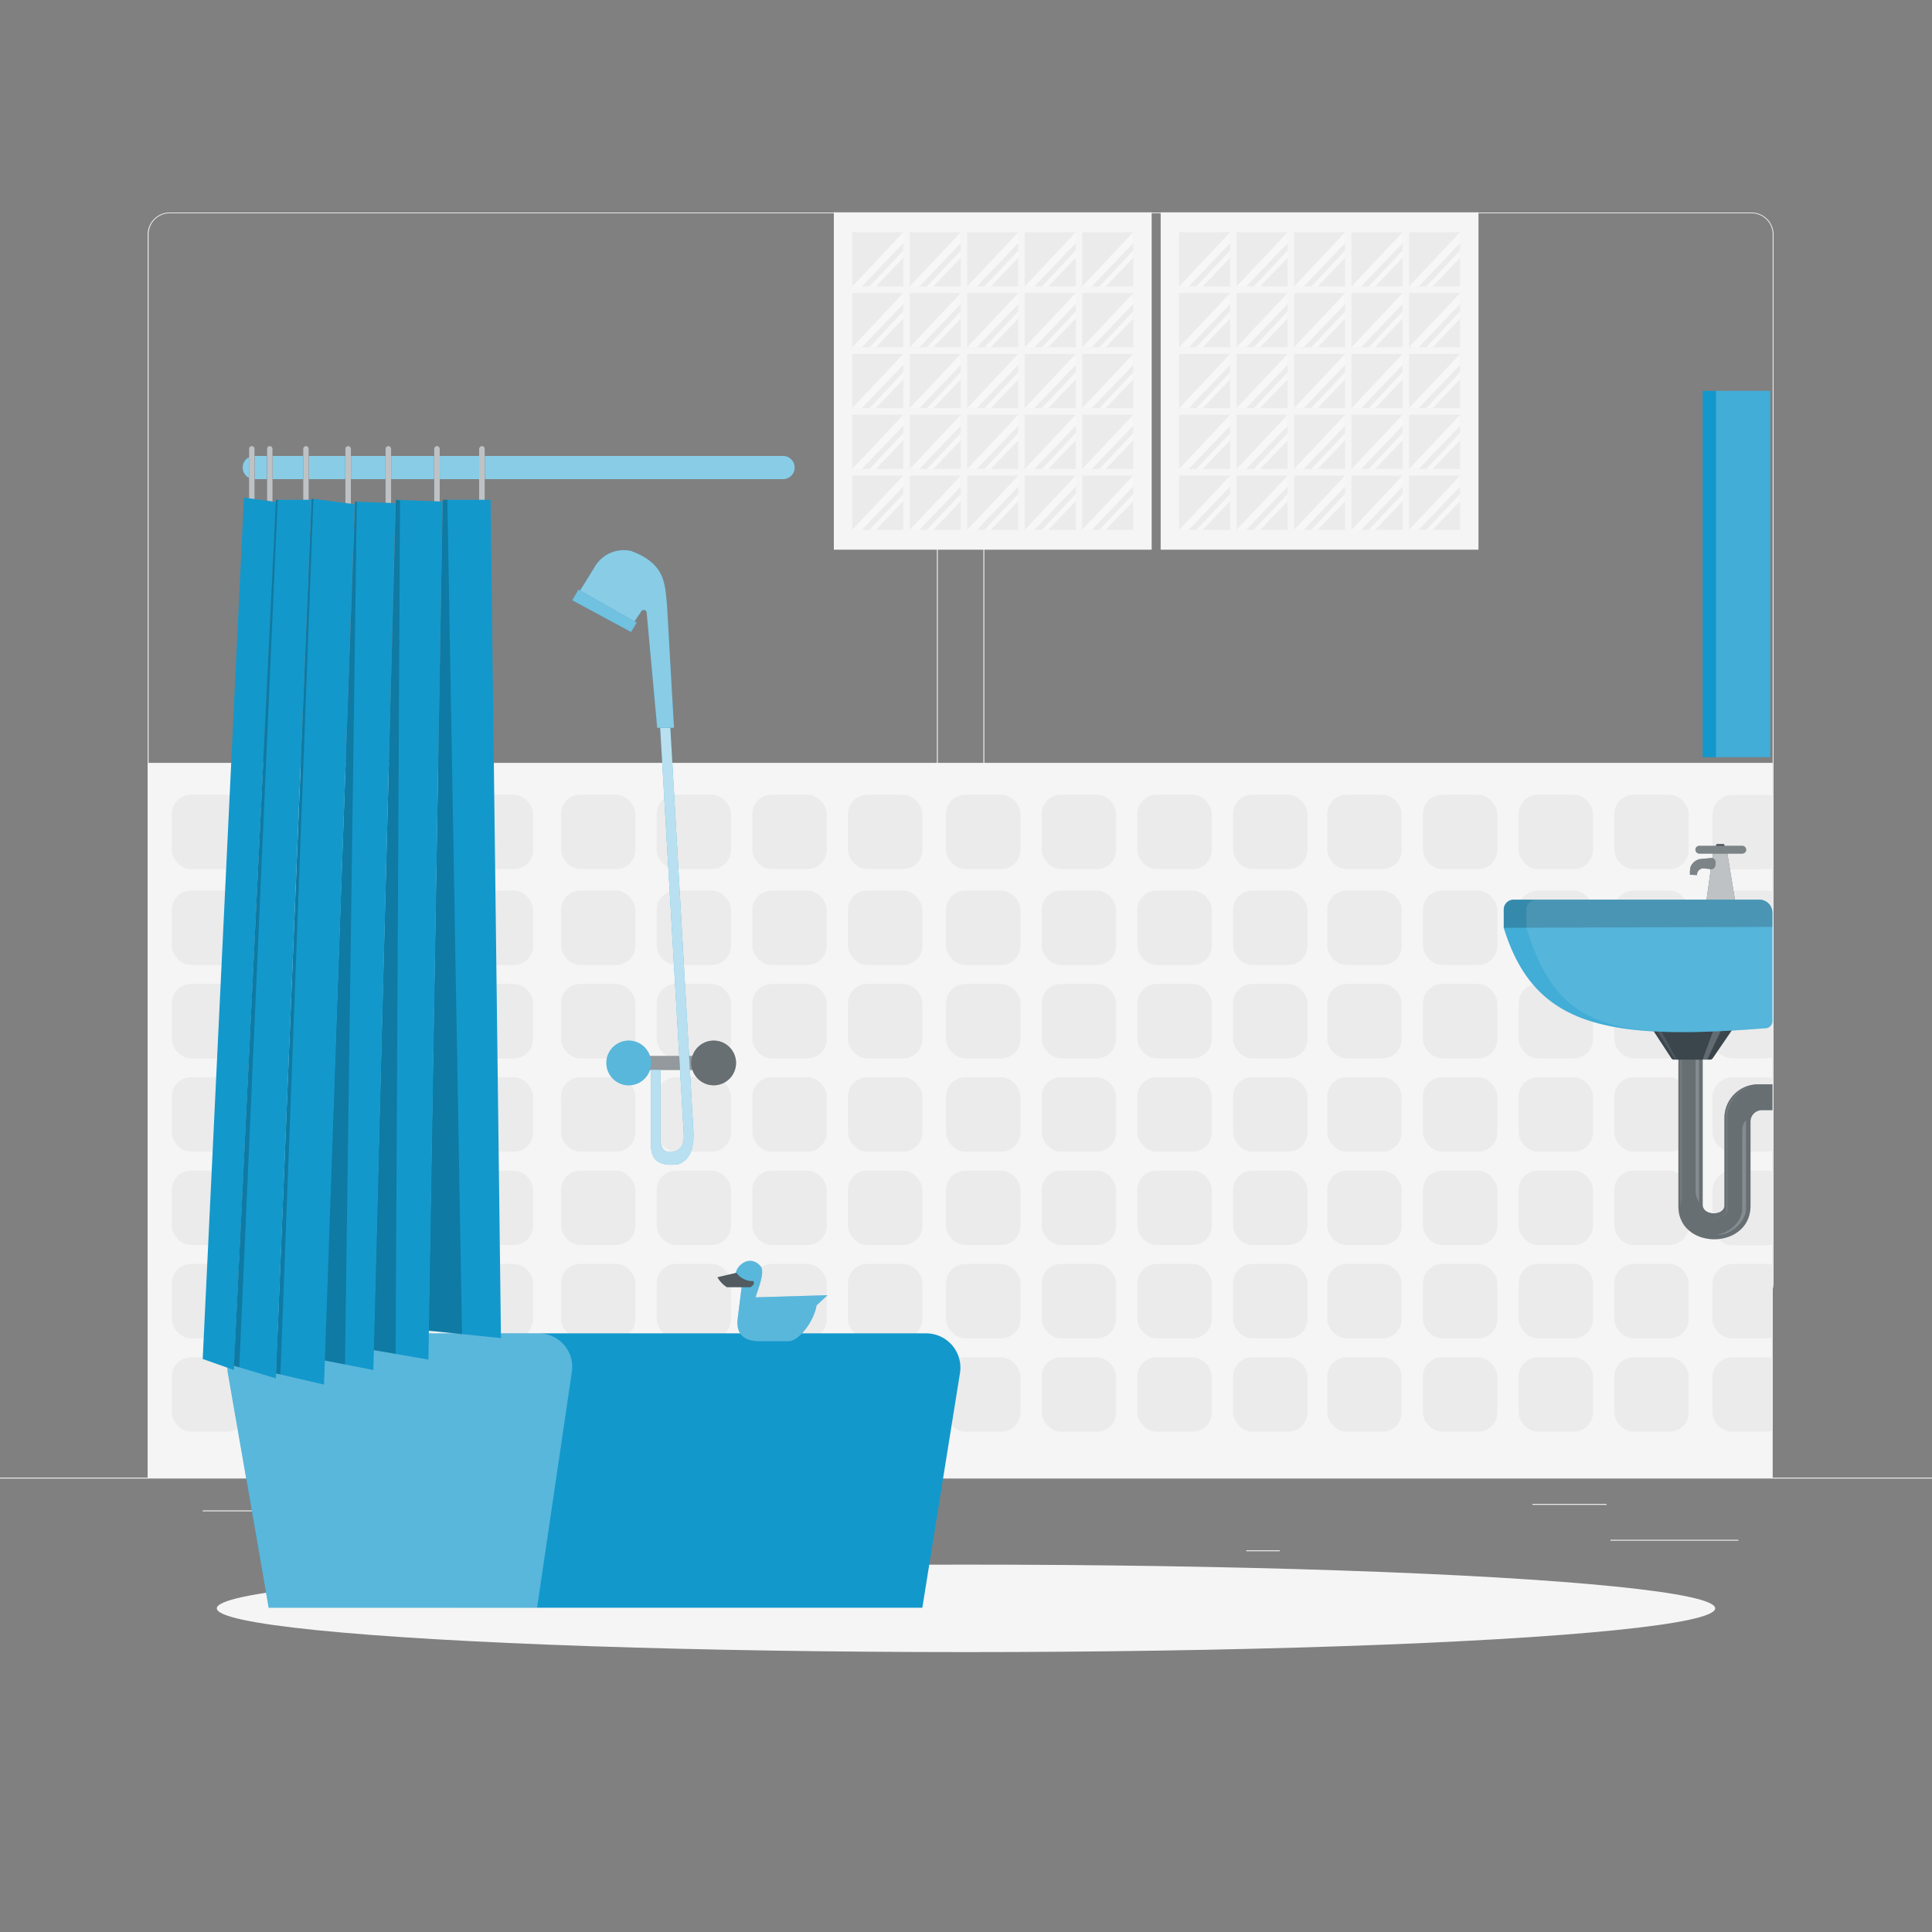 <svg xmlns="http://www.w3.org/2000/svg" viewBox="0 0 500 500"><rect x="0" y="0" width="500" height="500" fill="#808080" stroke="none"/><g id="freepik--background-complete--inject-29"><rect y="382.4" width="500" height="0.25" style="fill:#ebebeb"></rect><rect x="416.78" y="398.49" width="33.12" height="0.25" style="fill:#ebebeb"></rect><rect x="322.53" y="401.21" width="8.69" height="0.25" style="fill:#ebebeb"></rect><rect x="396.59" y="389.21" width="19.19" height="0.25" style="fill:#ebebeb"></rect><rect x="52.46" y="390.89" width="43.19" height="0.25" style="fill:#ebebeb"></rect><rect x="104.56" y="390.89" width="6.33" height="0.25" style="fill:#ebebeb"></rect><rect x="131.47" y="395.11" width="93.68" height="0.25" style="fill:#ebebeb"></rect><path d="M237,337.8H43.91a5.71,5.71,0,0,1-5.7-5.71V60.66A5.71,5.71,0,0,1,43.91,55H237a5.71,5.71,0,0,1,5.71,5.71V332.09A5.71,5.71,0,0,1,237,337.8ZM43.91,55.2a5.46,5.46,0,0,0-5.45,5.46V332.09a5.46,5.46,0,0,0,5.45,5.46H237a5.47,5.47,0,0,0,5.46-5.46V60.66A5.47,5.47,0,0,0,237,55.2Z" style="fill:#ebebeb"></path><path d="M453.31,337.8H260.21a5.72,5.72,0,0,1-5.71-5.71V60.66A5.72,5.72,0,0,1,260.21,55h193.1A5.71,5.71,0,0,1,459,60.66V332.09A5.71,5.71,0,0,1,453.31,337.8ZM260.21,55.2a5.47,5.47,0,0,0-5.46,5.46V332.09a5.47,5.47,0,0,0,5.46,5.46h193.1a5.47,5.47,0,0,0,5.46-5.46V60.66a5.47,5.47,0,0,0-5.46-5.46Z" style="fill:#ebebeb"></path><rect x="38.21" y="197.43" width="420.56" height="185.09" style="fill:#f5f5f5"></rect><rect x="44.45" y="205.68" width="19.25" height="19.25" rx="4.97" style="fill:#ebebeb"></rect><rect x="44.45" y="230.49" width="19.25" height="19.25" rx="4.97" style="fill:#ebebeb"></rect><rect x="44.45" y="254.65" width="19.25" height="19.25" rx="4.97" style="fill:#ebebeb"></rect><rect x="44.45" y="278.8" width="19.25" height="19.25" rx="4.97" style="fill:#ebebeb"></rect><rect x="44.45" y="302.96" width="19.25" height="19.25" rx="4.97" style="fill:#ebebeb"></rect><rect x="44.45" y="327.11" width="19.25" height="19.25" rx="4.97" style="fill:#ebebeb"></rect><rect x="44.45" y="351.27" width="19.25" height="19.25" rx="4.97" style="fill:#ebebeb"></rect><rect x="69.21" y="205.68" width="19.25" height="19.25" rx="4.97" style="fill:#ebebeb"></rect><rect x="69.21" y="230.49" width="19.25" height="19.25" rx="4.97" style="fill:#ebebeb"></rect><rect x="69.21" y="254.65" width="19.25" height="19.25" rx="4.97" style="fill:#ebebeb"></rect><rect x="69.21" y="278.8" width="19.25" height="19.25" rx="4.97" style="fill:#ebebeb"></rect><rect x="69.21" y="302.96" width="19.25" height="19.25" rx="4.97" style="fill:#ebebeb"></rect><rect x="69.21" y="327.11" width="19.25" height="19.25" rx="4.97" style="fill:#ebebeb"></rect><rect x="69.21" y="351.27" width="19.25" height="19.25" rx="4.97" style="fill:#ebebeb"></rect><rect x="93.97" y="205.68" width="19.25" height="19.25" rx="4.97" style="fill:#ebebeb"></rect><rect x="93.97" y="230.49" width="19.25" height="19.25" rx="4.97" style="fill:#ebebeb"></rect><rect x="93.97" y="254.65" width="19.25" height="19.25" rx="4.97" style="fill:#ebebeb"></rect><rect x="93.97" y="278.8" width="19.25" height="19.25" rx="4.97" style="fill:#ebebeb"></rect><rect x="93.97" y="302.96" width="19.25" height="19.25" rx="4.97" style="fill:#ebebeb"></rect><rect x="93.97" y="327.11" width="19.25" height="19.25" rx="4.97" style="fill:#ebebeb"></rect><rect x="93.97" y="351.27" width="19.25" height="19.25" rx="4.97" style="fill:#ebebeb"></rect><rect x="118.72" y="205.68" width="19.25" height="19.25" rx="4.97" style="fill:#ebebeb"></rect><rect x="118.72" y="230.49" width="19.25" height="19.25" rx="4.97" style="fill:#ebebeb"></rect><rect x="118.72" y="254.65" width="19.25" height="19.25" rx="4.97" style="fill:#ebebeb"></rect><rect x="118.72" y="278.8" width="19.25" height="19.25" rx="4.97" style="fill:#ebebeb"></rect><rect x="118.72" y="302.96" width="19.25" height="19.25" rx="4.97" style="fill:#ebebeb"></rect><rect x="118.72" y="327.11" width="19.25" height="19.25" rx="4.97" style="fill:#ebebeb"></rect><rect x="118.72" y="351.27" width="19.25" height="19.25" rx="4.97" style="fill:#ebebeb"></rect><rect x="145.19" y="205.68" width="19.25" height="19.25" rx="4.97" style="fill:#ebebeb"></rect><rect x="145.19" y="230.49" width="19.25" height="19.25" rx="4.97" style="fill:#ebebeb"></rect><rect x="145.19" y="254.65" width="19.25" height="19.25" rx="4.97" style="fill:#ebebeb"></rect><rect x="145.19" y="278.8" width="19.25" height="19.25" rx="4.97" style="fill:#ebebeb"></rect><rect x="145.19" y="302.96" width="19.25" height="19.25" rx="4.97" style="fill:#ebebeb"></rect><rect x="145.19" y="327.11" width="19.25" height="19.25" rx="4.97" style="fill:#ebebeb"></rect><rect x="145.19" y="351.27" width="19.25" height="19.25" rx="4.97" style="fill:#ebebeb"></rect><rect x="169.95" y="205.68" width="19.25" height="19.25" rx="4.97" style="fill:#ebebeb"></rect><rect x="169.95" y="230.49" width="19.25" height="19.25" rx="4.97" style="fill:#ebebeb"></rect><rect x="169.95" y="254.65" width="19.25" height="19.25" rx="4.97" style="fill:#ebebeb"></rect><rect x="169.95" y="278.8" width="19.25" height="19.25" rx="4.97" style="fill:#ebebeb"></rect><rect x="169.95" y="302.96" width="19.25" height="19.25" rx="4.97" style="fill:#ebebeb"></rect><rect x="169.95" y="327.11" width="19.25" height="19.25" rx="4.97" style="fill:#ebebeb"></rect><rect x="169.95" y="351.27" width="19.25" height="19.25" rx="4.97" style="fill:#ebebeb"></rect><rect x="194.7" y="205.68" width="19.25" height="19.25" rx="4.97" style="fill:#ebebeb"></rect><rect x="194.7" y="230.49" width="19.25" height="19.25" rx="4.97" style="fill:#ebebeb"></rect><rect x="194.7" y="254.65" width="19.25" height="19.25" rx="4.97" style="fill:#ebebeb"></rect><rect x="194.7" y="278.8" width="19.25" height="19.25" rx="4.97" style="fill:#ebebeb"></rect><rect x="194.7" y="302.96" width="19.25" height="19.25" rx="4.97" style="fill:#ebebeb"></rect><rect x="194.7" y="327.11" width="19.25" height="19.25" rx="4.97" style="fill:#ebebeb"></rect><rect x="194.7" y="351.27" width="19.25" height="19.25" rx="4.97" style="fill:#ebebeb"></rect><rect x="219.46" y="205.68" width="19.25" height="19.25" rx="4.97" style="fill:#ebebeb"></rect><rect x="219.46" y="230.49" width="19.25" height="19.25" rx="4.97" style="fill:#ebebeb"></rect><rect x="219.46" y="254.65" width="19.25" height="19.25" rx="4.97" style="fill:#ebebeb"></rect><rect x="219.46" y="278.8" width="19.25" height="19.25" rx="4.97" style="fill:#ebebeb"></rect><rect x="219.46" y="302.96" width="19.25" height="19.25" rx="4.97" style="fill:#ebebeb"></rect><rect x="219.46" y="327.11" width="19.25" height="19.25" rx="4.97" style="fill:#ebebeb"></rect><rect x="219.46" y="351.27" width="19.25" height="19.25" rx="4.97" style="fill:#ebebeb"></rect><rect x="244.84" y="205.68" width="19.25" height="19.25" rx="4.97" style="fill:#ebebeb"></rect><rect x="244.84" y="230.49" width="19.25" height="19.25" rx="4.97" style="fill:#ebebeb"></rect><rect x="244.84" y="254.65" width="19.25" height="19.25" rx="4.97" style="fill:#ebebeb"></rect><rect x="244.84" y="278.8" width="19.25" height="19.25" rx="4.97" style="fill:#ebebeb"></rect><rect x="244.84" y="302.96" width="19.25" height="19.25" rx="4.97" style="fill:#ebebeb"></rect><rect x="244.84" y="327.11" width="19.25" height="19.25" rx="4.97" style="fill:#ebebeb"></rect><rect x="244.84" y="351.27" width="19.25" height="19.25" rx="4.97" style="fill:#ebebeb"></rect><rect x="269.59" y="205.68" width="19.25" height="19.25" rx="4.97" style="fill:#ebebeb"></rect><rect x="269.59" y="230.49" width="19.25" height="19.25" rx="4.97" style="fill:#ebebeb"></rect><rect x="269.59" y="254.65" width="19.25" height="19.25" rx="4.97" style="fill:#ebebeb"></rect><rect x="269.59" y="278.8" width="19.25" height="19.25" rx="4.97" style="fill:#ebebeb"></rect><rect x="269.59" y="302.96" width="19.25" height="19.25" rx="4.97" style="fill:#ebebeb"></rect><rect x="269.59" y="327.11" width="19.25" height="19.25" rx="4.97" style="fill:#ebebeb"></rect><rect x="269.59" y="351.27" width="19.25" height="19.25" rx="4.97" style="fill:#ebebeb"></rect><rect x="294.35" y="205.68" width="19.25" height="19.25" rx="4.97" style="fill:#ebebeb"></rect><rect x="294.35" y="230.49" width="19.25" height="19.25" rx="4.97" style="fill:#ebebeb"></rect><rect x="294.35" y="254.65" width="19.25" height="19.25" rx="4.97" style="fill:#ebebeb"></rect><rect x="294.35" y="278.8" width="19.25" height="19.25" rx="4.97" style="fill:#ebebeb"></rect><rect x="294.35" y="302.96" width="19.25" height="19.25" rx="4.97" style="fill:#ebebeb"></rect><rect x="294.35" y="327.11" width="19.25" height="19.25" rx="4.97" style="fill:#ebebeb"></rect><rect x="294.35" y="351.27" width="19.25" height="19.25" rx="4.97" style="fill:#ebebeb"></rect><rect x="319.11" y="205.68" width="19.25" height="19.25" rx="4.97" style="fill:#ebebeb"></rect><rect x="319.11" y="230.49" width="19.25" height="19.25" rx="4.97" style="fill:#ebebeb"></rect><rect x="319.11" y="254.65" width="19.25" height="19.25" rx="4.97" style="fill:#ebebeb"></rect><rect x="319.11" y="278.8" width="19.25" height="19.25" rx="4.97" style="fill:#ebebeb"></rect><rect x="319.11" y="302.96" width="19.25" height="19.25" rx="4.97" style="fill:#ebebeb"></rect><rect x="319.11" y="327.11" width="19.25" height="19.25" rx="4.97" style="fill:#ebebeb"></rect><rect x="319.11" y="351.27" width="19.25" height="19.25" rx="4.97" style="fill:#ebebeb"></rect><rect x="343.5" y="205.68" width="19.25" height="19.25" rx="4.97" style="fill:#ebebeb"></rect><rect x="343.5" y="230.49" width="19.25" height="19.25" rx="4.97" style="fill:#ebebeb"></rect><rect x="343.5" y="254.65" width="19.25" height="19.25" rx="4.97" style="fill:#ebebeb"></rect><rect x="343.5" y="278.8" width="19.25" height="19.25" rx="4.97" style="fill:#ebebeb"></rect><rect x="343.5" y="302.96" width="19.25" height="19.25" rx="4.97" style="fill:#ebebeb"></rect><rect x="343.5" y="327.11" width="19.25" height="19.25" rx="4.97" style="fill:#ebebeb"></rect><rect x="343.5" y="351.27" width="19.25" height="19.25" rx="4.97" style="fill:#ebebeb"></rect><rect x="368.26" y="205.68" width="19.25" height="19.25" rx="4.97" style="fill:#ebebeb"></rect><rect x="368.26" y="230.49" width="19.25" height="19.25" rx="4.97" style="fill:#ebebeb"></rect><rect x="368.26" y="254.65" width="19.25" height="19.25" rx="4.97" style="fill:#ebebeb"></rect><rect x="368.26" y="278.8" width="19.25" height="19.25" rx="4.97" style="fill:#ebebeb"></rect><rect x="368.26" y="302.96" width="19.25" height="19.25" rx="4.97" style="fill:#ebebeb"></rect><rect x="368.26" y="327.11" width="19.25" height="19.25" rx="4.97" style="fill:#ebebeb"></rect><rect x="368.26" y="351.27" width="19.25" height="19.25" rx="4.97" style="fill:#ebebeb"></rect><rect x="393.02" y="205.68" width="19.25" height="19.25" rx="4.97" style="fill:#ebebeb"></rect><rect x="393.02" y="230.49" width="19.25" height="19.25" rx="4.97" style="fill:#ebebeb"></rect><rect x="393.02" y="254.65" width="19.25" height="19.25" rx="4.97" style="fill:#ebebeb"></rect><rect x="393.02" y="278.8" width="19.25" height="19.25" rx="4.97" style="fill:#ebebeb"></rect><rect x="393.02" y="302.96" width="19.25" height="19.25" rx="4.97" style="fill:#ebebeb"></rect><rect x="393.02" y="327.11" width="19.25" height="19.25" rx="4.97" style="fill:#ebebeb"></rect><rect x="393.02" y="351.27" width="19.25" height="19.25" rx="4.97" style="fill:#ebebeb"></rect><rect x="417.78" y="205.68" width="19.25" height="19.25" rx="4.97" style="fill:#ebebeb"></rect><rect x="417.78" y="230.49" width="19.25" height="19.25" rx="4.97" style="fill:#ebebeb"></rect><rect x="417.78" y="254.65" width="19.25" height="19.25" rx="4.97" style="fill:#ebebeb"></rect><rect x="417.78" y="278.8" width="19.25" height="19.25" rx="4.97" style="fill:#ebebeb"></rect><rect x="417.78" y="302.96" width="19.25" height="19.25" rx="4.97" style="fill:#ebebeb"></rect><rect x="417.78" y="327.11" width="19.25" height="19.25" rx="4.97" style="fill:#ebebeb"></rect><rect x="417.78" y="351.27" width="19.25" height="19.25" rx="4.97" style="fill:#ebebeb"></rect><path d="M458.77,206a5.09,5.09,0,0,0-1.61-.28h-8.73a5.25,5.25,0,0,0-5.26,5.26v8.73a5.25,5.25,0,0,0,5.26,5.26h8.73a5.38,5.38,0,0,0,1.61-.27Z" style="fill:#ebebeb"></path><path d="M458.77,230.77a5.09,5.09,0,0,0-1.61-.28h-8.73a5.26,5.26,0,0,0-5.26,5.26v8.73a5.26,5.26,0,0,0,5.26,5.27h8.73a5.39,5.39,0,0,0,1.61-.28Z" style="fill:#ebebeb"></path><path d="M458.77,254.92a5.38,5.38,0,0,0-1.61-.27h-8.73a5.25,5.25,0,0,0-5.26,5.26v8.73a5.26,5.26,0,0,0,5.26,5.26h8.73a5.09,5.09,0,0,0,1.61-.28Z" style="fill:#ebebeb"></path><path d="M458.77,279.08a5.09,5.09,0,0,0-1.61-.28h-8.73a5.26,5.26,0,0,0-5.26,5.26v8.73a5.26,5.26,0,0,0,5.26,5.27h8.73a5.39,5.39,0,0,0,1.61-.28Z" style="fill:#ebebeb"></path><path d="M458.77,303.23a5.38,5.38,0,0,0-1.61-.27h-8.73a5.25,5.25,0,0,0-5.26,5.26V317a5.26,5.26,0,0,0,5.26,5.26h8.73a5.09,5.09,0,0,0,1.61-.28Z" style="fill:#ebebeb"></path><path d="M458.77,327.39a5.09,5.09,0,0,0-1.61-.28h-8.73a5.26,5.26,0,0,0-5.26,5.26v8.73a5.26,5.26,0,0,0,5.26,5.27h8.73a5.39,5.39,0,0,0,1.61-.28Z" style="fill:#ebebeb"></path><path d="M458.77,351.54a5.38,5.38,0,0,0-1.61-.27h-8.73a5.25,5.25,0,0,0-5.26,5.26v8.73a5.26,5.26,0,0,0,5.26,5.26h8.73a5.09,5.09,0,0,0,1.61-.28Z" style="fill:#ebebeb"></path><rect x="215.8" y="54.95" width="82.25" height="87.31" style="fill:#f5f5f5"></rect><rect x="220.56" y="60.09" width="13.22" height="14.04" style="fill:#ebebeb"></rect><rect x="235.44" y="60.09" width="13.22" height="14.04" style="fill:#ebebeb"></rect><rect x="250.31" y="60.09" width="13.22" height="14.04" style="fill:#ebebeb"></rect><rect x="265.19" y="60.09" width="13.22" height="14.04" style="fill:#ebebeb"></rect><rect x="280.06" y="60.09" width="13.22" height="14.04" style="fill:#ebebeb"></rect><rect x="220.56" y="75.84" width="13.22" height="14.04" style="fill:#ebebeb"></rect><rect x="235.44" y="75.84" width="13.22" height="14.04" style="fill:#ebebeb"></rect><rect x="250.31" y="75.84" width="13.22" height="14.04" style="fill:#ebebeb"></rect><rect x="265.19" y="75.84" width="13.22" height="14.04" style="fill:#ebebeb"></rect><rect x="280.06" y="75.84" width="13.22" height="14.04" style="fill:#ebebeb"></rect><rect x="220.56" y="91.59" width="13.22" height="14.04" style="fill:#ebebeb"></rect><rect x="235.44" y="91.59" width="13.22" height="14.04" style="fill:#ebebeb"></rect><rect x="250.31" y="91.59" width="13.22" height="14.04" style="fill:#ebebeb"></rect><rect x="265.19" y="91.59" width="13.22" height="14.04" style="fill:#ebebeb"></rect><rect x="280.06" y="91.59" width="13.22" height="14.04" style="fill:#ebebeb"></rect><rect x="220.56" y="107.34" width="13.22" height="14.04" style="fill:#ebebeb"></rect><rect x="235.44" y="107.34" width="13.22" height="14.04" style="fill:#ebebeb"></rect><rect x="250.31" y="107.34" width="13.22" height="14.04" style="fill:#ebebeb"></rect><rect x="265.19" y="107.34" width="13.22" height="14.04" style="fill:#ebebeb"></rect><rect x="280.06" y="107.34" width="13.22" height="14.04" style="fill:#ebebeb"></rect><rect x="220.56" y="123.09" width="13.22" height="14.04" style="fill:#ebebeb"></rect><rect x="235.44" y="123.09" width="13.22" height="14.04" style="fill:#ebebeb"></rect><rect x="250.31" y="123.09" width="13.22" height="14.04" style="fill:#ebebeb"></rect><rect x="265.19" y="123.09" width="13.22" height="14.04" style="fill:#ebebeb"></rect><rect x="280.06" y="123.09" width="13.22" height="14.04" style="fill:#ebebeb"></rect><g style="opacity:0.8"><polygon points="233.78 60.09 220.56 74.13 223.04 74.13 233.78 62.91 233.78 60.09" style="fill:#fafafa"></polygon><polygon points="233.78 64.82 225.02 74.13 226.66 74.13 233.78 66.69 233.78 64.82" style="fill:#fafafa"></polygon></g><g style="opacity:0.8"><polygon points="248.66 60.09 235.44 74.13 237.92 74.13 248.66 62.91 248.66 60.09" style="fill:#fafafa"></polygon><polygon points="248.66 64.82 239.89 74.13 241.54 74.13 248.66 66.69 248.66 64.82" style="fill:#fafafa"></polygon></g><g style="opacity:0.8"><polygon points="263.54 60.09 250.31 74.13 252.79 74.13 263.54 62.91 263.54 60.09" style="fill:#fafafa"></polygon><polygon points="263.54 64.82 254.77 74.13 256.41 74.13 263.54 66.69 263.54 64.82" style="fill:#fafafa"></polygon></g><g style="opacity:0.8"><polygon points="278.41 60.09 265.19 74.13 267.67 74.13 278.41 62.91 278.41 60.09" style="fill:#fafafa"></polygon><polygon points="278.41 64.82 269.64 74.13 271.29 74.13 278.41 66.69 278.41 64.82" style="fill:#fafafa"></polygon></g><g style="opacity:0.8"><polygon points="293.29 60.09 280.06 74.13 282.54 74.13 293.29 62.91 293.29 60.09" style="fill:#fafafa"></polygon><polygon points="293.29 64.82 284.52 74.13 286.16 74.13 293.29 66.69 293.29 64.82" style="fill:#fafafa"></polygon></g><g style="opacity:0.8"><polygon points="233.78 75.84 220.56 89.88 223.04 89.88 233.78 78.66 233.78 75.84" style="fill:#fafafa"></polygon><polygon points="233.78 80.57 225.02 89.88 226.66 89.88 233.78 82.44 233.78 80.57" style="fill:#fafafa"></polygon></g><g style="opacity:0.8"><polygon points="248.66 75.84 235.44 89.88 237.92 89.88 248.66 78.66 248.66 75.84" style="fill:#fafafa"></polygon><polygon points="248.66 80.57 239.89 89.88 241.54 89.88 248.66 82.44 248.66 80.57" style="fill:#fafafa"></polygon></g><g style="opacity:0.8"><polygon points="263.54 75.84 250.31 89.88 252.79 89.88 263.54 78.66 263.54 75.84" style="fill:#fafafa"></polygon><polygon points="263.54 80.57 254.77 89.88 256.41 89.88 263.54 82.44 263.54 80.57" style="fill:#fafafa"></polygon></g><g style="opacity:0.8"><polygon points="278.41 75.84 265.19 89.88 267.67 89.88 278.41 78.66 278.41 75.84" style="fill:#fafafa"></polygon><polygon points="278.41 80.57 269.64 89.88 271.29 89.88 278.41 82.44 278.41 80.57" style="fill:#fafafa"></polygon></g><g style="opacity:0.8"><polygon points="293.29 75.84 280.06 89.88 282.54 89.88 293.29 78.66 293.29 75.84" style="fill:#fafafa"></polygon><polygon points="293.29 80.57 284.52 89.88 286.16 89.88 293.29 82.44 293.29 80.57" style="fill:#fafafa"></polygon></g><g style="opacity:0.8"><polygon points="233.78 91.59 220.56 105.63 223.04 105.63 233.78 94.41 233.78 91.59" style="fill:#fafafa"></polygon><polygon points="233.78 96.32 225.02 105.63 226.66 105.63 233.78 98.19 233.78 96.32" style="fill:#fafafa"></polygon></g><g style="opacity:0.8"><polygon points="248.66 91.59 235.44 105.63 237.92 105.63 248.66 94.41 248.66 91.59" style="fill:#fafafa"></polygon><polygon points="248.66 96.32 239.89 105.63 241.54 105.63 248.66 98.19 248.66 96.32" style="fill:#fafafa"></polygon></g><g style="opacity:0.8"><polygon points="263.54 91.59 250.31 105.63 252.79 105.63 263.54 94.41 263.54 91.59" style="fill:#fafafa"></polygon><polygon points="263.54 96.32 254.77 105.63 256.41 105.63 263.54 98.19 263.54 96.32" style="fill:#fafafa"></polygon></g><g style="opacity:0.8"><polygon points="278.41 91.59 265.19 105.63 267.67 105.63 278.41 94.41 278.41 91.59" style="fill:#fafafa"></polygon><polygon points="278.41 96.32 269.64 105.63 271.29 105.63 278.41 98.19 278.41 96.32" style="fill:#fafafa"></polygon></g><g style="opacity:0.8"><polygon points="293.29 91.59 280.06 105.63 282.54 105.63 293.29 94.41 293.29 91.59" style="fill:#fafafa"></polygon><polygon points="293.29 96.32 284.52 105.63 286.16 105.63 293.29 98.19 293.29 96.32" style="fill:#fafafa"></polygon></g><g style="opacity:0.8"><polygon points="233.78 107.34 220.56 121.38 223.04 121.38 233.78 110.16 233.78 107.34" style="fill:#fafafa"></polygon><polygon points="233.78 112.07 225.02 121.38 226.66 121.38 233.78 113.94 233.78 112.07" style="fill:#fafafa"></polygon></g><g style="opacity:0.8"><polygon points="248.66 107.34 235.44 121.38 237.92 121.38 248.66 110.16 248.66 107.34" style="fill:#fafafa"></polygon><polygon points="248.66 112.07 239.89 121.38 241.54 121.38 248.66 113.94 248.66 112.07" style="fill:#fafafa"></polygon></g><g style="opacity:0.8"><polygon points="263.54 107.34 250.31 121.38 252.79 121.38 263.54 110.16 263.54 107.34" style="fill:#fafafa"></polygon><polygon points="263.54 112.07 254.77 121.38 256.41 121.38 263.54 113.94 263.54 112.07" style="fill:#fafafa"></polygon></g><g style="opacity:0.8"><polygon points="278.41 107.34 265.19 121.38 267.67 121.38 278.41 110.16 278.41 107.34" style="fill:#fafafa"></polygon><polygon points="278.41 112.07 269.64 121.38 271.29 121.38 278.41 113.94 278.41 112.07" style="fill:#fafafa"></polygon></g><g style="opacity:0.8"><polygon points="293.29 107.34 280.06 121.38 282.54 121.38 293.29 110.16 293.29 107.34" style="fill:#fafafa"></polygon><polygon points="293.29 112.07 284.52 121.38 286.16 121.38 293.29 113.94 293.29 112.07" style="fill:#fafafa"></polygon></g><g style="opacity:0.8"><polygon points="233.78 123.09 220.56 137.13 223.04 137.13 233.78 125.91 233.78 123.09" style="fill:#fafafa"></polygon><polygon points="233.78 127.82 225.02 137.13 226.66 137.13 233.78 129.69 233.78 127.82" style="fill:#fafafa"></polygon></g><g style="opacity:0.8"><polygon points="248.66 123.09 235.44 137.13 237.92 137.13 248.66 125.91 248.66 123.09" style="fill:#fafafa"></polygon><polygon points="248.66 127.82 239.89 137.13 241.54 137.13 248.66 129.69 248.66 127.82" style="fill:#fafafa"></polygon></g><g style="opacity:0.8"><polygon points="263.54 123.09 250.31 137.13 252.79 137.13 263.54 125.91 263.54 123.09" style="fill:#fafafa"></polygon><polygon points="263.54 127.82 254.77 137.13 256.41 137.13 263.54 129.69 263.54 127.82" style="fill:#fafafa"></polygon></g><g style="opacity:0.8"><polygon points="278.41 123.09 265.19 137.13 267.67 137.13 278.41 125.91 278.41 123.09" style="fill:#fafafa"></polygon><polygon points="278.41 127.82 269.64 137.13 271.29 137.13 278.41 129.69 278.41 127.82" style="fill:#fafafa"></polygon></g><g style="opacity:0.8"><polygon points="293.29 123.09 280.06 137.13 282.54 137.13 293.29 125.91 293.29 123.09" style="fill:#fafafa"></polygon><polygon points="293.29 127.82 284.52 137.13 286.16 137.13 293.29 129.69 293.29 127.82" style="fill:#fafafa"></polygon></g><rect x="300.38" y="54.95" width="82.25" height="87.31" style="fill:#f5f5f5"></rect><rect x="305.15" y="60.09" width="13.22" height="14.04" style="fill:#ebebeb"></rect><rect x="320.02" y="60.09" width="13.22" height="14.04" style="fill:#ebebeb"></rect><rect x="334.9" y="60.09" width="13.22" height="14.04" style="fill:#ebebeb"></rect><rect x="349.77" y="60.09" width="13.22" height="14.04" style="fill:#ebebeb"></rect><rect x="364.65" y="60.09" width="13.22" height="14.04" style="fill:#ebebeb"></rect><rect x="305.15" y="75.84" width="13.22" height="14.04" style="fill:#ebebeb"></rect><rect x="320.02" y="75.84" width="13.22" height="14.04" style="fill:#ebebeb"></rect><rect x="334.9" y="75.84" width="13.22" height="14.04" style="fill:#ebebeb"></rect><rect x="349.77" y="75.84" width="13.22" height="14.04" style="fill:#ebebeb"></rect><rect x="364.65" y="75.84" width="13.22" height="14.04" style="fill:#ebebeb"></rect><rect x="305.15" y="91.59" width="13.22" height="14.04" style="fill:#ebebeb"></rect><rect x="320.02" y="91.59" width="13.22" height="14.04" style="fill:#ebebeb"></rect><rect x="334.9" y="91.59" width="13.22" height="14.04" style="fill:#ebebeb"></rect><rect x="349.77" y="91.59" width="13.22" height="14.04" style="fill:#ebebeb"></rect><rect x="364.65" y="91.59" width="13.22" height="14.04" style="fill:#ebebeb"></rect><rect x="305.15" y="107.34" width="13.22" height="14.04" style="fill:#ebebeb"></rect><rect x="320.02" y="107.34" width="13.22" height="14.04" style="fill:#ebebeb"></rect><rect x="334.9" y="107.34" width="13.22" height="14.04" style="fill:#ebebeb"></rect><rect x="349.77" y="107.34" width="13.22" height="14.04" style="fill:#ebebeb"></rect><rect x="364.65" y="107.34" width="13.22" height="14.04" style="fill:#ebebeb"></rect><rect x="305.15" y="123.09" width="13.22" height="14.04" style="fill:#ebebeb"></rect><rect x="320.02" y="123.09" width="13.22" height="14.04" style="fill:#ebebeb"></rect><rect x="334.9" y="123.09" width="13.22" height="14.04" style="fill:#ebebeb"></rect><rect x="349.77" y="123.09" width="13.22" height="14.04" style="fill:#ebebeb"></rect><rect x="364.65" y="123.09" width="13.22" height="14.04" style="fill:#ebebeb"></rect><g style="opacity:0.8"><polygon points="318.37 60.09 305.15 74.13 307.63 74.13 318.37 62.91 318.37 60.09" style="fill:#fafafa"></polygon><polygon points="318.37 64.82 309.61 74.13 311.25 74.13 318.37 66.69 318.37 64.82" style="fill:#fafafa"></polygon></g><g style="opacity:0.8"><polygon points="333.25 60.09 320.02 74.13 322.5 74.13 333.25 62.91 333.25 60.09" style="fill:#fafafa"></polygon><polygon points="333.25 64.82 324.48 74.13 326.12 74.13 333.25 66.69 333.25 64.82" style="fill:#fafafa"></polygon></g><g style="opacity:0.8"><polygon points="348.12 60.09 334.9 74.13 337.38 74.13 348.12 62.91 348.12 60.09" style="fill:#fafafa"></polygon><polygon points="348.12 64.82 339.36 74.13 341 74.13 348.12 66.69 348.12 64.82" style="fill:#fafafa"></polygon></g><g style="opacity:0.8"><polygon points="363 60.09 349.77 74.13 352.25 74.13 363 62.91 363 60.09" style="fill:#fafafa"></polygon><polygon points="363 64.82 354.23 74.13 355.87 74.13 363 66.69 363 64.82" style="fill:#fafafa"></polygon></g><g style="opacity:0.8"><polygon points="377.87 60.09 364.65 74.13 367.13 74.13 377.87 62.91 377.87 60.09" style="fill:#fafafa"></polygon><polygon points="377.87 64.82 369.11 74.13 370.75 74.13 377.87 66.69 377.87 64.82" style="fill:#fafafa"></polygon></g><g style="opacity:0.8"><polygon points="318.37 75.84 305.15 89.88 307.63 89.88 318.37 78.66 318.37 75.84" style="fill:#fafafa"></polygon><polygon points="318.37 80.57 309.61 89.88 311.25 89.88 318.37 82.44 318.37 80.57" style="fill:#fafafa"></polygon></g><g style="opacity:0.8"><polygon points="333.25 75.84 320.02 89.88 322.5 89.88 333.25 78.66 333.25 75.84" style="fill:#fafafa"></polygon><polygon points="333.25 80.57 324.48 89.88 326.12 89.88 333.25 82.44 333.25 80.57" style="fill:#fafafa"></polygon></g><g style="opacity:0.8"><polygon points="348.12 75.84 334.9 89.88 337.38 89.88 348.12 78.66 348.12 75.84" style="fill:#fafafa"></polygon><polygon points="348.12 80.57 339.36 89.88 341 89.88 348.12 82.44 348.12 80.57" style="fill:#fafafa"></polygon></g><g style="opacity:0.8"><polygon points="363 75.84 349.77 89.88 352.25 89.88 363 78.66 363 75.84" style="fill:#fafafa"></polygon><polygon points="363 80.57 354.23 89.88 355.87 89.88 363 82.44 363 80.57" style="fill:#fafafa"></polygon></g><g style="opacity:0.8"><polygon points="377.87 75.84 364.65 89.88 367.13 89.88 377.87 78.66 377.87 75.84" style="fill:#fafafa"></polygon><polygon points="377.87 80.57 369.11 89.88 370.75 89.88 377.87 82.44 377.87 80.57" style="fill:#fafafa"></polygon></g><g style="opacity:0.8"><polygon points="318.37 91.59 305.15 105.63 307.63 105.63 318.37 94.41 318.37 91.59" style="fill:#fafafa"></polygon><polygon points="318.37 96.32 309.61 105.63 311.25 105.63 318.37 98.19 318.37 96.32" style="fill:#fafafa"></polygon></g><g style="opacity:0.8"><polygon points="333.25 91.59 320.02 105.63 322.5 105.63 333.25 94.41 333.25 91.59" style="fill:#fafafa"></polygon><polygon points="333.25 96.32 324.48 105.63 326.12 105.63 333.25 98.19 333.25 96.32" style="fill:#fafafa"></polygon></g><g style="opacity:0.8"><polygon points="348.12 91.59 334.9 105.63 337.38 105.63 348.12 94.41 348.12 91.59" style="fill:#fafafa"></polygon><polygon points="348.12 96.32 339.36 105.63 341 105.63 348.12 98.19 348.12 96.32" style="fill:#fafafa"></polygon></g><g style="opacity:0.8"><polygon points="363 91.59 349.77 105.63 352.25 105.63 363 94.41 363 91.59" style="fill:#fafafa"></polygon><polygon points="363 96.32 354.23 105.63 355.87 105.63 363 98.19 363 96.32" style="fill:#fafafa"></polygon></g><g style="opacity:0.8"><polygon points="377.87 91.59 364.65 105.63 367.13 105.63 377.87 94.41 377.87 91.59" style="fill:#fafafa"></polygon><polygon points="377.87 96.32 369.11 105.63 370.75 105.63 377.87 98.19 377.87 96.32" style="fill:#fafafa"></polygon></g><g style="opacity:0.8"><polygon points="318.37 107.34 305.15 121.38 307.63 121.38 318.37 110.16 318.37 107.34" style="fill:#fafafa"></polygon><polygon points="318.37 112.07 309.61 121.38 311.25 121.38 318.37 113.94 318.37 112.07" style="fill:#fafafa"></polygon></g><g style="opacity:0.8"><polygon points="333.25 107.34 320.02 121.38 322.5 121.38 333.25 110.16 333.25 107.34" style="fill:#fafafa"></polygon><polygon points="333.25 112.07 324.48 121.38 326.12 121.38 333.25 113.94 333.25 112.07" style="fill:#fafafa"></polygon></g><g style="opacity:0.8"><polygon points="348.12 107.34 334.9 121.38 337.38 121.38 348.12 110.16 348.12 107.34" style="fill:#fafafa"></polygon><polygon points="348.12 112.07 339.36 121.38 341 121.38 348.12 113.94 348.12 112.07" style="fill:#fafafa"></polygon></g><g style="opacity:0.8"><polygon points="363 107.34 349.77 121.38 352.25 121.38 363 110.16 363 107.34" style="fill:#fafafa"></polygon><polygon points="363 112.07 354.23 121.38 355.87 121.38 363 113.94 363 112.07" style="fill:#fafafa"></polygon></g><g style="opacity:0.8"><polygon points="377.87 107.34 364.65 121.38 367.13 121.38 377.87 110.16 377.87 107.34" style="fill:#fafafa"></polygon><polygon points="377.87 112.07 369.11 121.38 370.75 121.38 377.87 113.94 377.87 112.07" style="fill:#fafafa"></polygon></g><g style="opacity:0.8"><polygon points="318.37 123.09 305.15 137.13 307.63 137.13 318.37 125.91 318.37 123.09" style="fill:#fafafa"></polygon><polygon points="318.37 127.82 309.61 137.13 311.25 137.13 318.37 129.69 318.37 127.82" style="fill:#fafafa"></polygon></g><g style="opacity:0.8"><polygon points="333.25 123.09 320.02 137.13 322.5 137.13 333.25 125.91 333.25 123.09" style="fill:#fafafa"></polygon><polygon points="333.25 127.82 324.48 137.13 326.12 137.13 333.25 129.69 333.25 127.82" style="fill:#fafafa"></polygon></g><g style="opacity:0.8"><polygon points="348.12 123.09 334.9 137.13 337.38 137.13 348.12 125.91 348.12 123.09" style="fill:#fafafa"></polygon><polygon points="348.12 127.82 339.36 137.13 341 137.13 348.12 129.69 348.12 127.82" style="fill:#fafafa"></polygon></g><g style="opacity:0.8"><polygon points="363 123.09 349.77 137.13 352.25 137.13 363 125.91 363 123.09" style="fill:#fafafa"></polygon><polygon points="363 127.82 354.23 137.13 355.87 137.13 363 129.69 363 127.82" style="fill:#fafafa"></polygon></g><g style="opacity:0.8"><polygon points="377.87 123.09 364.65 137.13 367.13 137.13 377.87 125.91 377.87 123.09" style="fill:#fafafa"></polygon><polygon points="377.87 127.82 369.11 137.13 370.75 137.13 377.87 129.69 377.87 127.82" style="fill:#fafafa"></polygon></g></g><g id="freepik--Shadow--inject-29"><ellipse id="freepik--path--inject-29" cx="250" cy="416.24" rx="193.89" ry="11.32" style="fill:#f5f5f5"></ellipse></g><g id="freepik--Mirror--inject-29"><rect x="440.64" y="101.15" width="17.49" height="94.81" style="fill:#1398CC"></rect><rect x="444.09" y="101.15" width="14.04" height="94.81" style="fill:#fff;opacity:0.2"></rect></g><g id="freepik--Sink--inject-29"><path d="M455,280.62a8.72,8.72,0,0,0-8.72,8.73V312c0,2.59-5.29,2.76-5.63,0V271h-6.28v41.16c0,11.43,18.66,11.43,18.66-.17V290.26a2.94,2.94,0,0,1,2.94-2.95h2.74v-6.69Z" style="fill:#263238"></path><path d="M455,280.62a8.72,8.72,0,0,0-8.72,8.73V312c0,2.59-5.29,2.76-5.63,0V271h-6.28v41.16c0,11.43,18.66,11.43,18.66-.17V290.26a2.94,2.94,0,0,1,2.94-2.95h2.74v-6.69Z" style="fill:#fff;opacity:0.3"></path><path d="M439.72,274.23h-.9v34.11a4.24,4.24,0,0,0,.36,1.72l.54,1.2Z" style="fill:#fff;opacity:0.2"></path><path d="M451.87,290v22.6c.16,3.1-3.38,7-7.5,7,4-.88,6.61-3.93,6.52-7V292.23C450.89,291.57,451.28,290.26,451.87,290Z" style="fill:#fff;opacity:0.2"></path><path d="M434.87,274.23v38.35l.38-2.36a.88.88,0,0,0,0-.16V274.23Z" style="fill:#fff;opacity:0.1"></path><path d="M446.74,288.51c-.21-2.51,3.07-6.86,5.94-7.17a8.36,8.36,0,0,0-5.63,7.17v24.72c0,1.21-1.75,1.81-3.06,1.72,1.23-.05,2.76-.49,2.78-1.71Z" style="fill:#fff;opacity:0.1"></path><path d="M433.19,274.23h9.41a.77.77,0,0,0,.64-.34l5-7.31H427.77l4.78,7.3A.78.78,0,0,0,433.19,274.23Z" style="fill:#263238"></path><path d="M433.19,274.23h9.41a.77.77,0,0,0,.64-.34l5-7.31H427.77l4.78,7.3A.78.78,0,0,0,433.19,274.23Z" style="fill:#fff;opacity:0.1"></path><polygon points="445.45 266.57 441.82 274.23 440.64 274.23 443.45 266.57 445.45 266.57" style="fill:#fff;opacity:0.2"></polygon><polygon points="428.74 266.57 433.5 274.23 433.94 274.23 429.81 266.57 428.74 266.57" style="fill:#fff;opacity:0.1"></polygon><path d="M444.1,219.42h0c0,.55.07,1,.17,1h1.88c.09,0,.17-.45.17-1h0c0-.55-.08-1-.17-1h-1.88C444.17,218.42,444.1,218.87,444.1,219.42Z" style="fill:#263238"></path><path d="M444.1,219.42h0c0,.55.07,1,.17,1h1.88c.09,0,.17-.45.17-1h0c0-.55-.08-1-.17-1h-1.88C444.17,218.42,444.1,218.87,444.1,219.42Z" style="fill:#fff;opacity:0.2"></path><path d="M441.6,233.26a6.76,6.76,0,0,0,7.47,0L447,220.66h-3.66Z" style="fill:#263238"></path><path d="M441.6,233.26a6.76,6.76,0,0,0,7.47,0L447,220.66h-3.66Z" style="fill:#fff;opacity:0.7"></path><path d="M438.78,219.9h0a1,1,0,0,0,1,1H450.9a1,1,0,0,0,1-1h0a1,1,0,0,0-1-1H439.78A1,1,0,0,0,438.78,219.9Z" style="fill:#263238"></path><path d="M438.78,219.9h0a1,1,0,0,0,1,1H450.9a1,1,0,0,0,1-1h0a1,1,0,0,0-1-1H439.78A1,1,0,0,0,438.78,219.9Z" style="fill:#fff;opacity:0.4"></path><path d="M440.27,222.29l2.85-.25a1.26,1.26,0,0,1,.84,1.49c0,.94-.46,1.45-1.2,1.41l-1.68-.19a1.66,1.66,0,0,0-1.88,1.39v.33l-1.84-.08a8.13,8.13,0,0,1,.1-1.86A3.25,3.25,0,0,1,440.27,222.29Z" style="fill:#263238"></path><g style="opacity:0.4"><path d="M440.27,222.29l2.85-.25a1.26,1.26,0,0,1,.84,1.49c0,.94-.46,1.45-1.2,1.41l-1.68-.19a1.66,1.66,0,0,0-1.88,1.39v.33l-1.84-.08a8.13,8.13,0,0,1,.1-1.86A3.25,3.25,0,0,1,440.27,222.29Z" style="fill:#fff"></path></g><path d="M391.72,232.83h63.6a3.38,3.38,0,0,1,3.38,3.37v28.07a1.84,1.84,0,0,1-1.68,1.82c-41.14,3.3-60-.38-67.85-26v-4.74A2.55,2.55,0,0,1,391.72,232.83Z" style="fill:#1398CC"></path><path d="M391.72,232.83h63.6a3.38,3.38,0,0,1,3.38,3.37v28.07a1.84,1.84,0,0,1-1.68,1.82c-41.14,3.3-60-.38-67.85-26v-4.74A2.55,2.55,0,0,1,391.72,232.83Z" style="fill:#fff;opacity:0.2"></path><path d="M391.72,232.83h63.6a3.38,3.38,0,0,1,3.38,3.37v3.68l-69.53.24v-4.74A2.55,2.55,0,0,1,391.72,232.83Z" style="opacity:0.2"></path><path d="M397.57,232.83h57.75a3.38,3.38,0,0,1,3.38,3.37v3.68l-63.68.24v-4.74A2.55,2.55,0,0,1,397.57,232.83Z" style="fill:#fff;opacity:0.1"></path><path d="M458.7,239.88v24.39a1.84,1.84,0,0,1-1.68,1.82c-41.14,3.3-54.12-.38-62-26Z" style="fill:#fff;opacity:0.1"></path></g><g id="freepik--Bathtub--inject-29"><path d="M67.75,345.07H239.68a8.87,8.87,0,0,1,8.76,10.28l-9.74,60.73H69.53L59,355.46A8.88,8.88,0,0,1,67.75,345.07Z" style="fill:#1398CC"></path><path d="M69.53,416.08,59,355.23a8.67,8.67,0,0,1,8.54-10.16h71.88A8.67,8.67,0,0,1,148,355l-9,61.07Z" style="fill:#fff;opacity:0.3"></path><path d="M202.66,118H65.81a3,3,0,0,0-3,3h0a3,3,0,0,0,3,3H202.66a3,3,0,0,0,3-3h0A3,3,0,0,0,202.66,118Z" style="fill:#1398CC"></path><path d="M202.66,118H65.81a3,3,0,0,0-3,3h0a3,3,0,0,0,3,3H202.66a3,3,0,0,0,3-3h0A3,3,0,0,0,202.66,118Z" style="fill:#fff;opacity:0.5"></path><path d="M124,130.78h1.47V116.16a.74.74,0,0,0-.74-.74h0a.74.74,0,0,0-.73.74Z" style="fill:#263238"></path><path d="M124,130.78h1.47V116.16a.74.74,0,0,0-.74-.74h0a.74.74,0,0,0-.73.74Z" style="fill:#fff;opacity:0.7"></path><path d="M112.35,130.78h1.46V116.16a.74.74,0,0,0-.73-.74h0a.73.73,0,0,0-.73.74Z" style="fill:#263238"></path><path d="M112.35,130.78h1.46V116.16a.74.74,0,0,0-.73-.74h0a.73.73,0,0,0-.73.74Z" style="fill:#fff;opacity:0.7"></path><path d="M99.77,130.78h1.46V116.16a.74.74,0,0,0-.73-.74h0a.74.74,0,0,0-.73.74Z" style="fill:#263238"></path><path d="M99.77,130.78h1.46V116.16a.74.74,0,0,0-.73-.74h0a.74.74,0,0,0-.73.74Z" style="fill:#fff;opacity:0.7"></path><path d="M89.36,130.78h1.47V116.16a.74.74,0,0,0-.73-.74h0a.74.74,0,0,0-.74.74Z" style="fill:#263238"></path><path d="M89.36,130.78h1.47V116.16a.74.74,0,0,0-.73-.74h0a.74.74,0,0,0-.74.74Z" style="fill:#fff;opacity:0.7"></path><path d="M78.45,130.78h1.47V116.16a.74.74,0,0,0-.74-.74h0a.74.74,0,0,0-.73.74Z" style="fill:#263238"></path><path d="M78.45,130.78h1.47V116.16a.74.74,0,0,0-.74-.74h0a.74.74,0,0,0-.73.74Z" style="fill:#fff;opacity:0.7"></path><path d="M69.09,130.78h1.46V116.16a.73.73,0,0,0-.73-.74h0a.74.74,0,0,0-.73.74Z" style="fill:#263238"></path><path d="M69.09,130.78h1.46V116.16a.73.73,0,0,0-.73-.74h0a.74.74,0,0,0-.73.74Z" style="fill:#fff;opacity:0.7"></path><path d="M64.44,130.78h1.47V116.16a.74.74,0,0,0-.73-.74h0a.74.74,0,0,0-.74.74Z" style="fill:#263238"></path><path d="M64.44,130.78h1.47V116.16a.74.74,0,0,0-.73-.74h0a.74.74,0,0,0-.74.74Z" style="fill:#fff;opacity:0.7"></path><polygon points="63.12 128.78 71.4 129.91 60.54 354.56 52.46 351.7 63.12 128.78" style="fill:#1398CC"></polygon><polygon points="126.96 129.35 129.65 346.3 110.87 344.38 114.57 129.35 126.96 129.35" style="fill:#1398CC"></polygon><polygon points="115.78 129.35 119.57 345.27 110.87 344.38 114.57 129.35 115.78 129.35" style="opacity:0.2"></polygon><polygon points="102.44 129.35 114.53 129.81 110.87 351.86 96.62 349.4 102.44 129.35" style="fill:#1398CC"></polygon><polygon points="102.44 129.35 103.53 129.55 102.38 350.35 96.62 349.4 102.44 129.35" style="opacity:0.2"></polygon><polygon points="91.9 129.81 102.36 130.22 96.62 354.56 83.86 352.06 91.9 129.81" style="fill:#1398CC"></polygon><polygon points="91.9 129.81 92.34 129.83 89.28 353.12 83.86 352.06 91.9 129.81" style="opacity:0.2"></polygon><polygon points="80.63 129.05 91.79 130.49 83.86 358.33 71.4 355.44 80.63 129.05" style="fill:#1398CC"></polygon><polygon points="80.63 129.05 81.11 129.12 72.57 355.71 71.4 355.44 80.63 129.05" style="opacity:0.2"></polygon><polygon points="71.4 129.35 80.57 129.35 71.4 356.71 60.54 353.45 71.4 129.35" style="fill:#1398CC"></polygon><polygon points="71.4 129.35 71.87 129.35 61.93 353.87 60.54 353.45 71.4 129.35" style="opacity:0.2"></polygon><path d="M195.53,335.75l18.64-.56-2.83,2.63c-.76,4.34-4.65,9.29-7.27,9.29h-7.28c-4.56.05-6.37-2.05-5.86-6l1-8c-2.1-.63-2-3.76-.75-5.25,1.56-1.87,4-2.27,5.78,0C197.85,329.41,196.47,332.9,195.53,335.75Z" style="fill:#1398CC"></path><path d="M195.53,335.75l18.64-.56-2.83,2.63c-.76,4.34-4.65,9.29-7.27,9.29h-7.28c-4.56.05-6.37-2.05-5.86-6l1-8c-2.1-.63-2-3.76-.75-5.25,1.56-1.87,4-2.27,5.78,0C197.85,329.41,196.47,332.9,195.53,335.75Z" style="fill:#fff;opacity:0.3"></path><path d="M185.68,330.55l4.89-1.14a5.27,5.27,0,0,0,4.41,2.15c.26.52.1,1.05-.8,1.56h-6.06A7.12,7.12,0,0,1,185.68,330.55Z" style="fill:#263238"></path><path d="M185.68,330.55l4.89-1.14a5.27,5.27,0,0,0,4.41,2.15c.26.52.1,1.05-.8,1.56h-6.06A7.12,7.12,0,0,1,185.68,330.55Z" style="fill:#fff;opacity:0.2"></path><rect x="164.93" y="273.31" width="14.55" height="3.57" style="fill:#263238"></rect><rect x="164.93" y="273.31" width="14.55" height="3.57" style="fill:#fff;opacity:0.5"></rect><circle cx="162.71" cy="275.09" r="5.79" style="fill:#1398CC"></circle><circle cx="162.71" cy="275.09" r="5.79" style="fill:#fff;opacity:0.3"></circle><circle cx="184.7" cy="275.09" r="5.79" style="fill:#263238"></circle><circle cx="184.7" cy="275.09" r="5.79" style="fill:#fff;opacity:0.3"></circle><path d="M173.48,188.32h-2.63l6.1,105c.14,2.1-.25,3.82-2,4.57-2.73.82-3.82-.34-4-2.63V276.88H168.5v19.76c0,4.15,3,5.27,7.14,4.62,3-1.15,3.9-4.14,3.84-7.95Z" style="fill:#1398CC"></path><path d="M173.48,188.32h-2.63l6.1,105c.14,2.1-.25,3.82-2,4.57-2.73.82-3.82-.34-4-2.63V276.88H168.5v19.76c0,4.15,3,5.27,7.14,4.62,3-1.15,3.9-4.14,3.84-7.95Z" style="fill:#fff;opacity:0.7"></path><path d="M172.61,156.43h0c-.57-5.29-.32-10.53-9.3-13.84a8.69,8.69,0,0,0-9.49,4.27l-3.71,6,14.08,8,1.79-2.68a.75.75,0,0,1,1.37.34l2.73,29.82h4.35Z" style="fill:#1398CC"></path><path d="M172.61,156.43h0c-.57-5.29-.32-10.53-9.3-13.84a8.69,8.69,0,0,0-9.49,4.27l-3.71,6,14.08,8,1.79-2.68a.75.75,0,0,1,1.37.34l2.73,29.82h4.35Z" style="fill:#fff;opacity:0.5"></path><polygon points="148.09 155.35 163.31 163.56 164.79 161.14 149.71 152.59 148.09 155.35" style="fill:#1398CC"></polygon><polygon points="148.09 155.35 163.31 163.56 164.79 161.14 149.71 152.59 148.09 155.35" style="fill:#fff;opacity:0.4"></polygon></g></svg>
